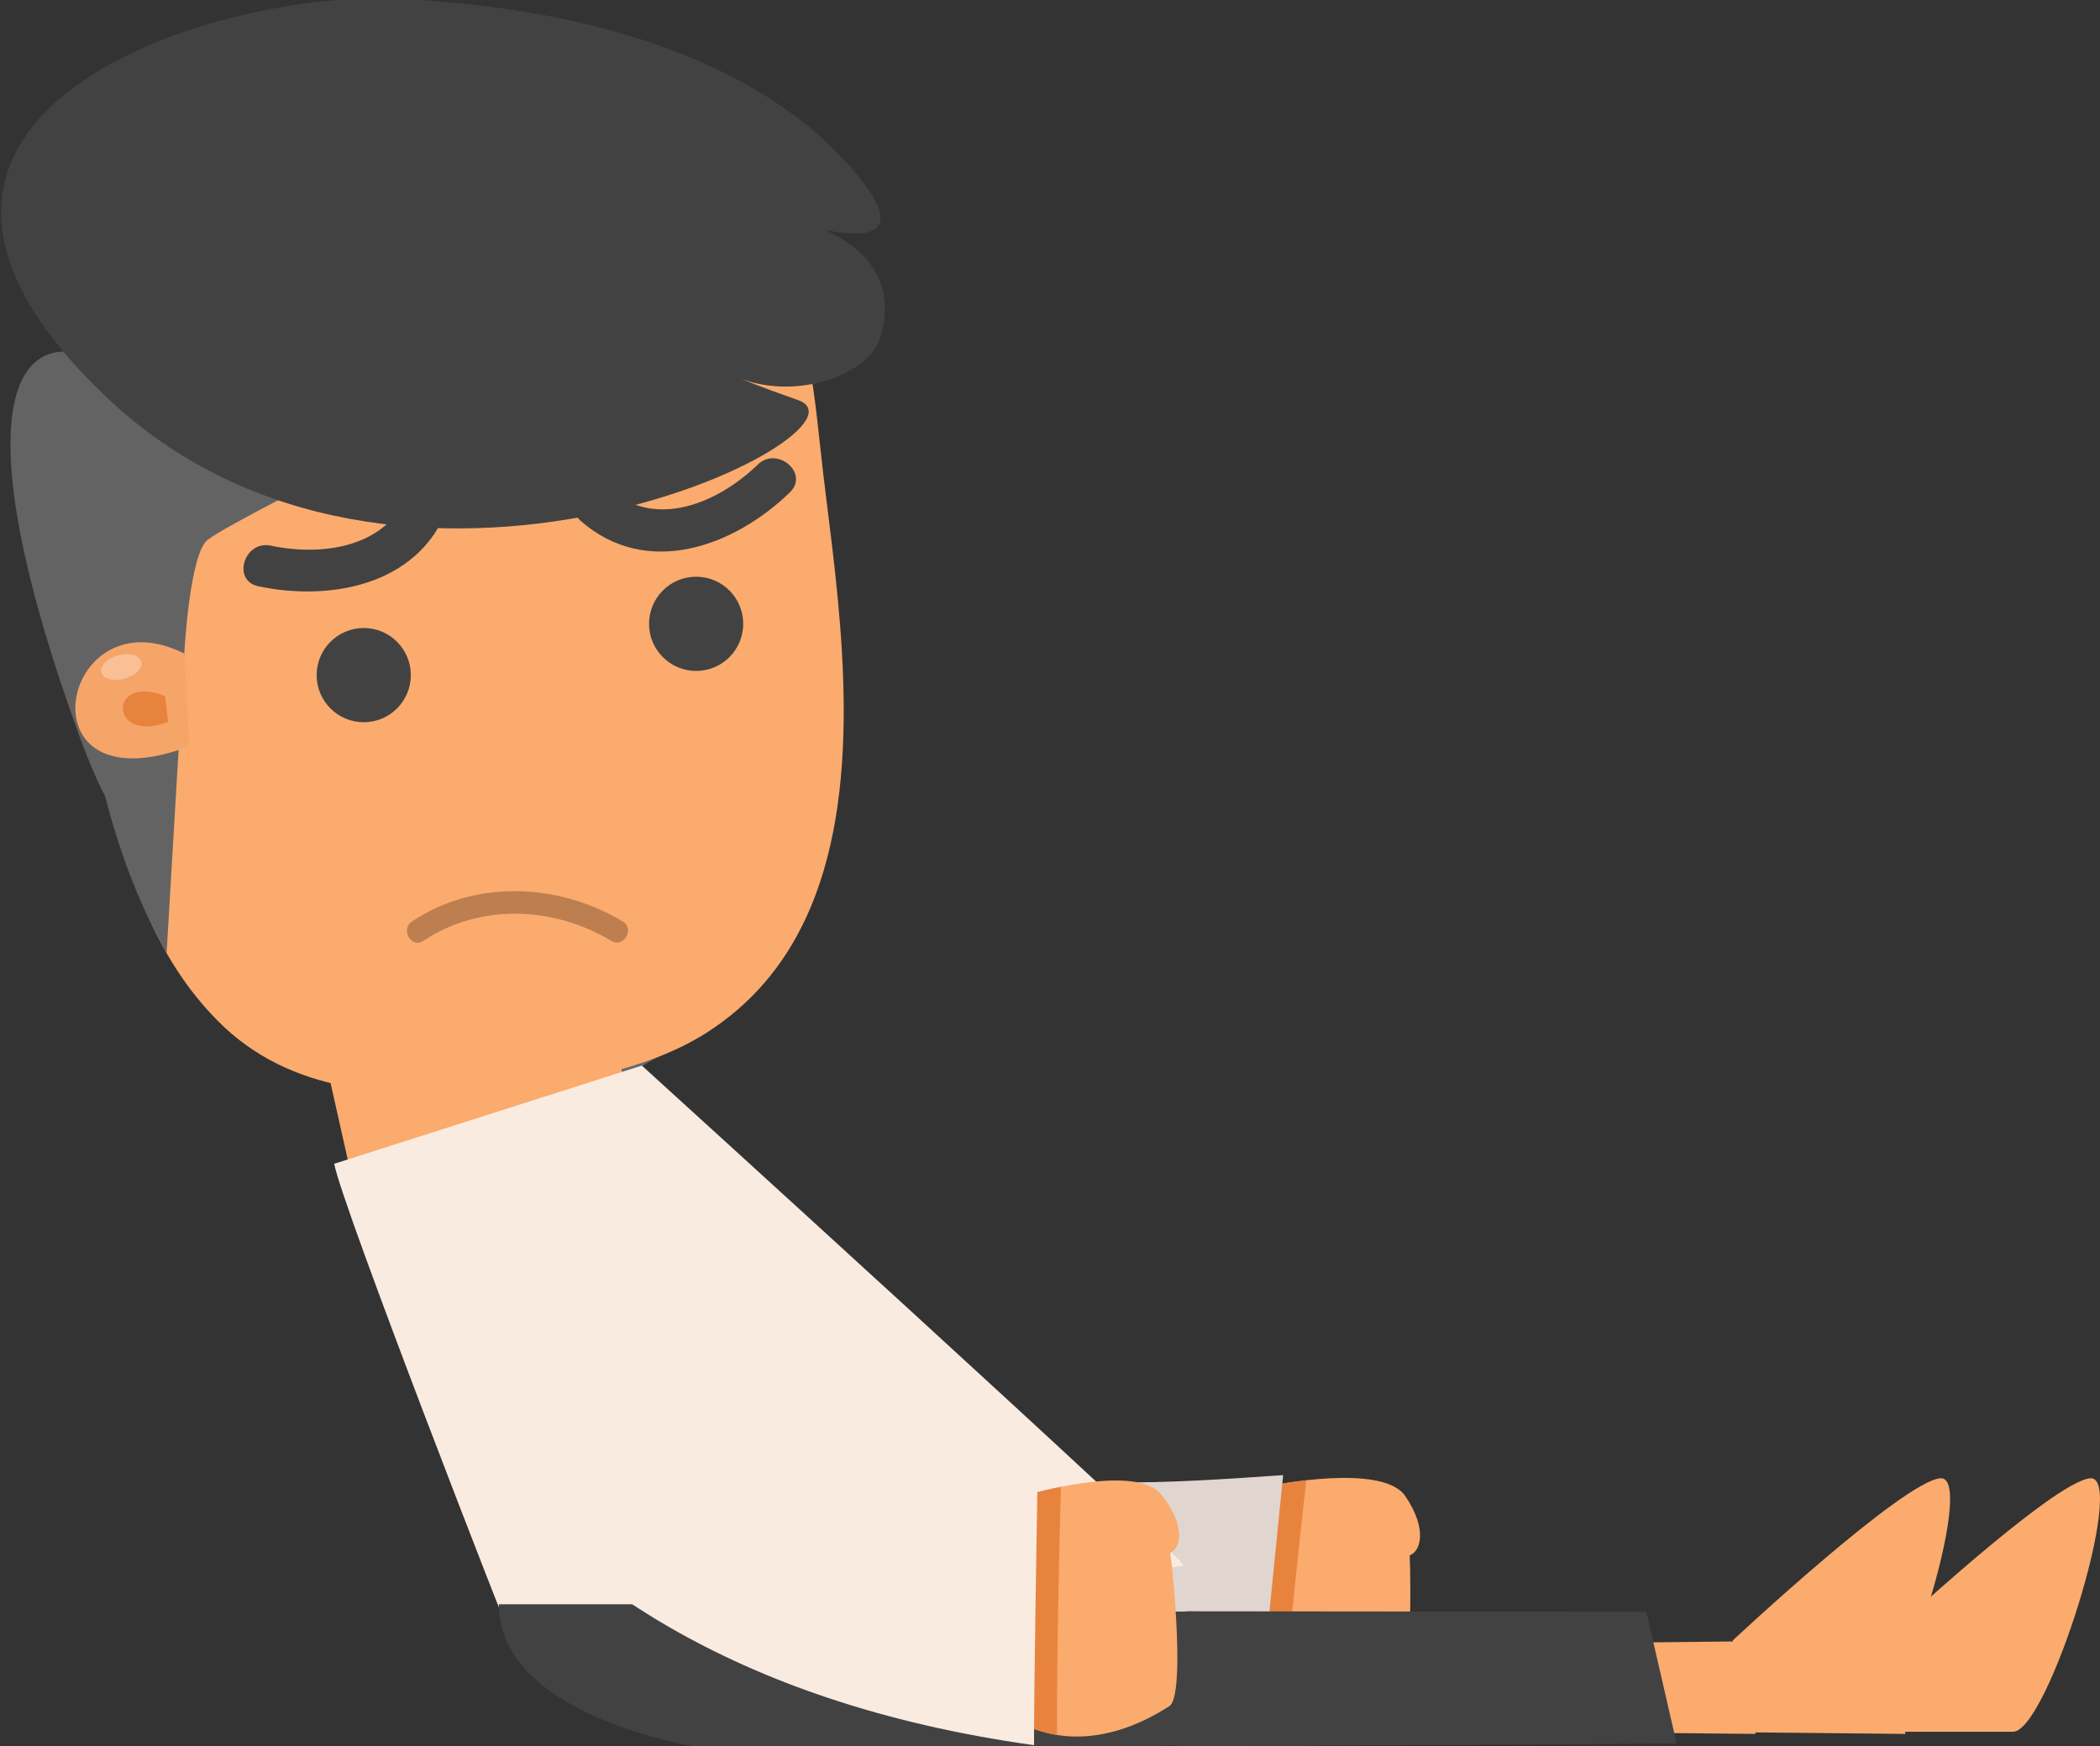 <?xml version="1.0" encoding="utf-8"?>
<!-- Generator: Adobe Illustrator 16.0.0, SVG Export Plug-In . SVG Version: 6.00 Build 0)  -->
<!DOCTYPE svg PUBLIC "-//W3C//DTD SVG 1.0//EN" "http://www.w3.org/TR/2001/REC-SVG-20010904/DTD/svg10.dtd">
<svg version="1.0" id="Layer_1" xmlns="http://www.w3.org/2000/svg" xmlns:xlink="http://www.w3.org/1999/xlink" x="0px" y="0px"
	 width="280.199px" height="232.934px" viewBox="0 0 280.199 232.934" enable-background="new 0 0 280.199 232.934"
	 xml:space="preserve">
<rect x="0" y="0" width="280.199" height="232.934" fill="#333333" stroke="none"/>
<g>
	<g>
		<path fill="#424242" d="M138.252,214.967H84.833v2.281c0,8.488,6.882,15.369,15.369,15.369h53.419v-2.281
			C153.621,221.849,146.74,214.967,138.252,214.967"/>
		<polygon fill="#FAAB6D" points="198.029,230.93 234.248,231.291 231.414,218.955 195.364,219.334 		"/>
		<path fill="#424242" d="M203.71,232.578l-4.042-17.588l-60.171-0.055c-4.997-0.293-9.277,3.543-9.529,8.541
			c-0.254,4.978,3.583,9.214,8.558,9.457L203.71,232.578z"/>
		<path fill="#FAAB6D" d="M231.207,218.811c0,0,22.69-21.215,27.69-21.622c4.999-0.407-5.696,33.812-10.297,33.812S231,231,231,231
			L231.207,218.811z"/>
	</g>
	<g>
		<path fill="#FAAB6D" d="M169.387,198.211c0,0,15.065-3.155,18.125,1.365c3.059,4.521,1.977,7.414,0.581,7.887
			c0.173,3.643,0.313,19.262-1.867,20.381c-2.178,1.117-11.086,5.806-19.647,0.736L169.387,198.211z"/>
		<path fill="#E8833E" d="M170.973,230.377c-1.451-0.362-2.927-0.928-4.395-1.797l2.809-30.369c0,0,2.108-0.441,4.906-0.758
			C173.464,204.804,171.906,219.142,170.973,230.377z"/>
		<path fill="#E1D6CF" d="M84.168,154.6c0,0,3.079,58.654,83.647,76.893c0.45-5.833,3.392-34.725,3.392-34.725
			c-28.995,1.969-68.428,5.482-79.299-40.827L84.168,154.6z"/>
	</g>
	<path fill="#696969" d="M44.593,155.238c0,0,15.72-3.424,43.902-24.992l-0.144,10.407l-31.547,18.059L44.593,155.238z"/>
	
		<rect x="46.127" y="137.54" transform="matrix(-0.976 0.219 -0.219 -0.976 162.061 284.587)" fill="#FAAB6D" width="38.265" height="27.469"/>
	<path fill="#FAEBE1" d="M157.939,208.836l-88.734,12.182c-1.355-3.03-23.587-60.156-24.612-65.779l41.047-13.1
		C85.64,142.139,158.026,207.912,157.939,208.836z"/>
	<g>
		<path fill="#636363" d="M14.964,48.967C3.066,41.973-5.734,51.625,9.495,95.133c12.536,35.814,8.379-7.832,8.379-7.832
			L14.964,48.967z"/>
		<path fill="#FAAB6D" d="M107.403,122.723c-2.843,6.005-7.089,11.232-13.284,15.135c-8.095,5.1-19.504,6.932-28.877,7.648
			c-12.994,0.992-26.496,0.436-36.172-9.317c-16.012-16.138-15.97-43.046-16.529-64.081c-0.224-8.379,0.481-15.025,1.574-19.215
			c5.191-0.234,10.386-0.472,15.574-0.709c0.88-0.037,1.758-0.078,2.635-0.119c17.32-0.789,34.641-1.577,51.964-2.363
			c1.658-0.075,3.319-0.15,4.978-0.229c6.221-0.281,12.439-0.564,18.661-0.848c0.886,3.863,1.321,9.891,2.261,17.402
			C112.313,83.008,115.362,105.911,107.403,122.723z"/>
		<path fill="#636363" d="M9.807,73.171c-0.223-8.378-0.582-17.757,0.51-21.948c4.006-0.181,11.81,1.306,15.814,1.123l17.958,10.797
			c0,0-13.949,7.005-16.375,8.857c-2.427,1.854-3.128,15.18-3.128,15.18l-2.356,39.932C13.065,111.074,10.271,90.635,9.807,73.171z"
			/>
		<path fill="#424242" d="M117.494,44.899c-1.488,5.117-11.025,8.465-18.627,5.629c0,0,2.781,1.149,7.602,2.836
			c11.926,4.172-53.358,36.64-92.354-0.472C-24.881,15.781,27.533-1.307,52.905-0.166c28.472,1.281,49.958,9.547,61.384,23.385
			c11.427,13.837-11.508,5.369-11.508,5.369S121.572,30.875,117.494,44.899z"/>
		<circle fill="#424242" cx="92.884" cy="83.213" r="6.283"/>
		<circle fill="#424242" cx="48.533" cy="90.055" r="6.283"/>
		<g>
			<path fill="#424242" d="M81.182,65.187c6.305,5.535,14.703,1.847,19.918-3.211c2.602-2.522,6.916,1.156,4.294,3.698
				c-7.435,7.211-19.108,11.533-27.911,3.806C74.74,67.071,78.436,62.775,81.182,65.187L81.182,65.187z"/>
		</g>
		<g>
			<path fill="#424242" d="M60.123,66.576c-3.342,11.225-15.529,13.775-25.658,11.625c-3.571-0.759-1.877-6.169,1.668-5.416
				c7.109,1.51,16.181,0.164,18.574-7.877C55.75,61.407,61.165,63.076,60.123,66.576L60.123,66.576z"/>
		</g>
		<g>
			<g>
				<path fill="#F6A569" d="M24.586,87.18c-16.582-8.343-22.25,21.033,0.678,12.365L24.586,87.18z"/>
				<path fill="#E8833E" d="M22.035,92.85c-7.695-3.057-7.513,6.47,0.398,3.445L22.035,92.85z"/>
			</g>
			
				<ellipse transform="matrix(-0.965 0.262 -0.262 -0.965 55.107 170.6)" opacity="0.3" fill="#FFFFFF" cx="16.175" cy="88.976" rx="2.768" ry="1.608"/>
		</g>
		<g>
			<g>
				<path fill="#BD7E50" d="M83.081,122.904c-8.63-5.142-19.64-5.607-28.092,0c-1.604,1.064-0.104,3.664,1.514,2.591
					c7.583-5.03,17.331-4.607,25.064,0C83.233,126.487,84.741,123.893,83.081,122.904L83.081,122.904z"/>
			</g>
		</g>
	</g>
	<g>
		<path fill="#424242" d="M158.252,214.967h-53.419v2.281c0,8.488,6.882,15.369,15.369,15.369h53.419v-2.281
			C173.621,221.849,166.74,214.967,158.252,214.967"/>
		<polygon fill="#FAAB6D" points="218.029,230.93 254.248,231.291 251.414,218.955 215.364,219.334 		"/>
		<path fill="#424242" d="M223.71,232.578l-4.042-17.588l-60.171-0.055c-4.997-0.293-9.277,3.543-9.529,8.541
			c-0.254,4.978,3.583,9.214,8.558,9.457L223.71,232.578z"/>
		<path fill="#FAAB6D" d="M251.207,218.811c0,0,22.69-21.215,27.69-21.622c4.999-0.407-5.696,33.812-10.297,33.812S251,231,251,231
			L251.207,218.811z"/>
	</g>
	<path fill="#424242" d="M149,233H93c0,0-26.443-4-26.443-19H139L149,233z"/>
	<g>
		<path fill="#FAAB6D" d="M136.732,199.494c0,0,14.746-4.412,18.175-0.166c3.429,4.247,2.595,7.222,1.243,7.811
			c0.48,3.615,1.935,19.167-0.143,20.465c-2.077,1.297-10.559,6.719-19.517,2.389L136.732,199.494z"/>
		<path fill="#E8833E" d="M141.022,231.412c-1.478-0.238-2.995-0.678-4.531-1.42l0.241-30.498c0,0,2.064-0.617,4.825-1.168
			C141.351,205.721,141.005,220.139,141.022,231.412z"/>
		<path fill="#FAEBE1" d="M48.144,163.215c0,0,8.008,58.188,89.826,69.575c-0.043-5.851,0.455-34.888,0.455-34.888
			c-28.727,4.404-67.723,11.227-82.455-34.003L48.144,163.215z"/>
	</g>
</g>
</svg>
